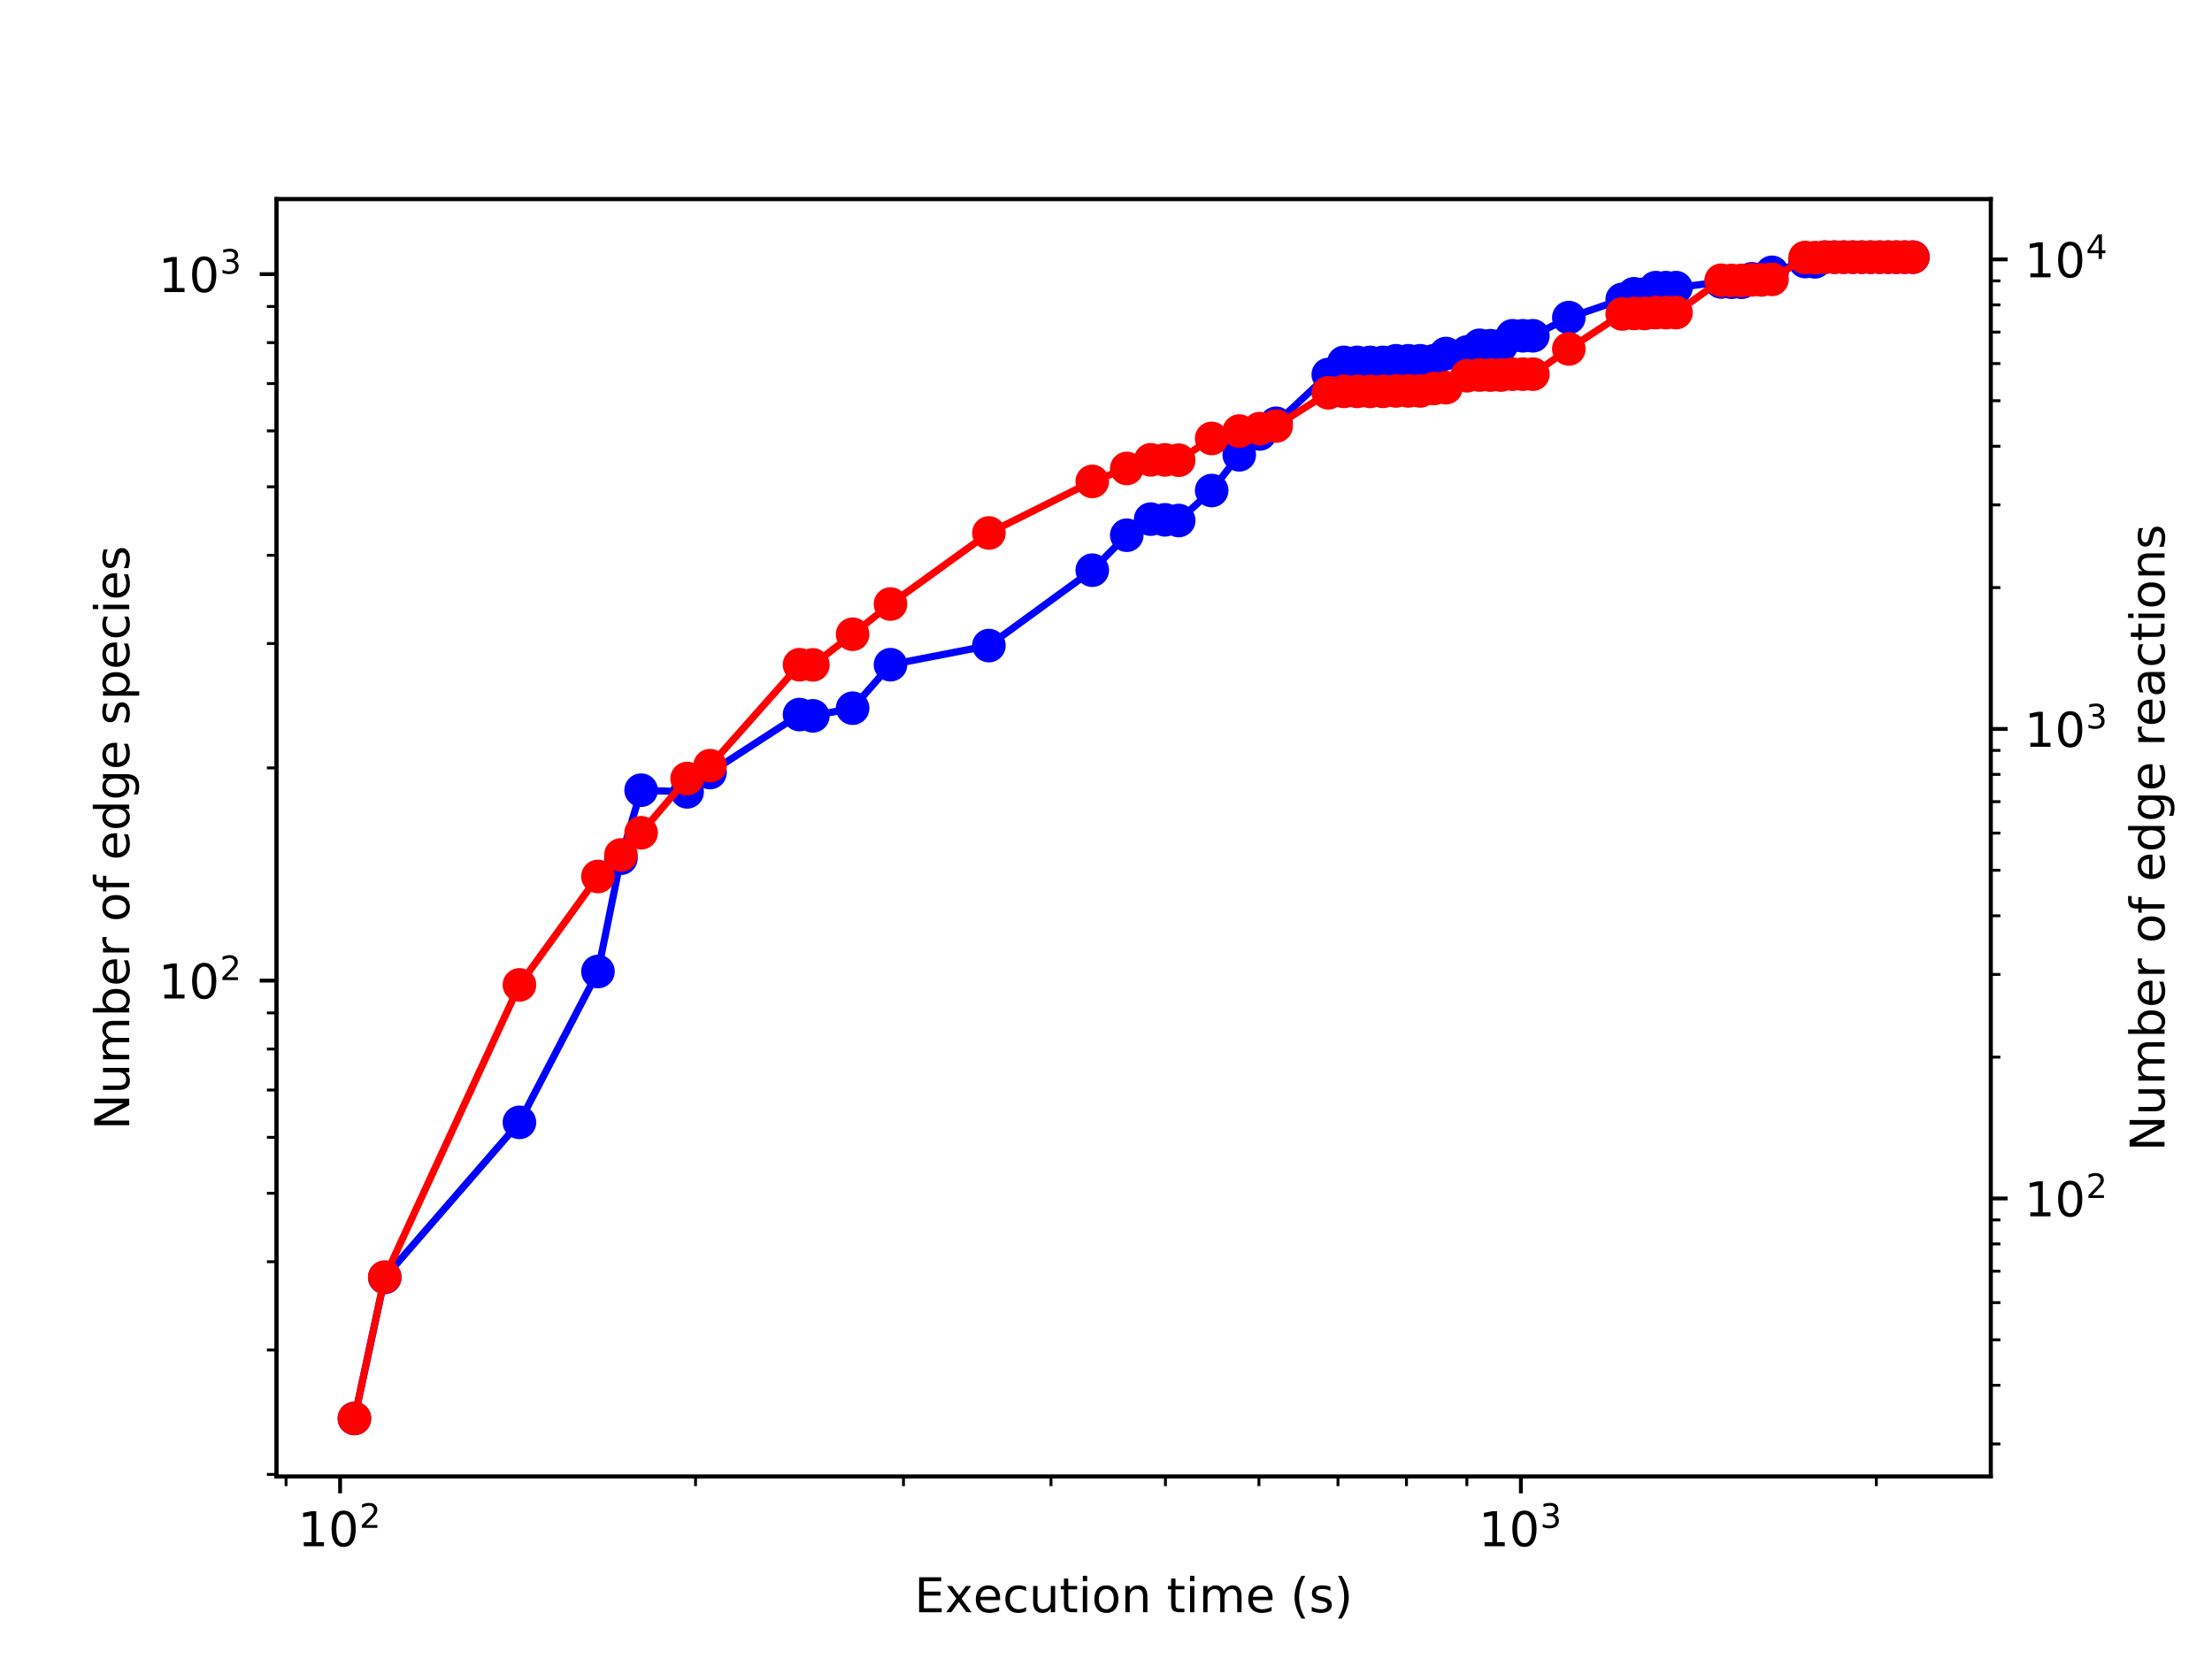 <?xml version="1.0" encoding="utf-8" standalone="no"?>
<!DOCTYPE svg PUBLIC "-//W3C//DTD SVG 1.1//EN"
  "http://www.w3.org/Graphics/SVG/1.1/DTD/svg11.dtd">
<!-- Created with matplotlib (http://matplotlib.org/) -->
<svg height="345.6pt" version="1.1" viewBox="0 0 460.8 345.6" width="460.8pt" xmlns="http://www.w3.org/2000/svg" xmlns:xlink="http://www.w3.org/1999/xlink">
 <defs>
  <style type="text/css">
*{stroke-linecap:butt;stroke-linejoin:round;}
  </style>
 </defs>
 <g id="figure_1">
  <g id="patch_1">
   <path d="M 0 345.6 
L 460.8 345.6 
L 460.8 0 
L 0 0 
z
" style="fill:#ffffff;"/>
  </g>
  <g id="axes_1">
   <g id="patch_2">
    <path d="M 57.6 307.584 
L 414.72 307.584 
L 414.72 41.472 
L 57.6 41.472 
z
" style="fill:#ffffff;"/>
   </g>
   <g id="matplotlib.axis_1">
    <g id="xtick_1">
     <g id="line2d_1">
      <defs>
       <path d="M 0 0 
L 0 3.5 
" id="m41d8d607d2" style="stroke:#000000;stroke-width:0.8;"/>
      </defs>
      <g>
       <use style="stroke:#000000;stroke-width:0.8;" x="70.847" xlink:href="#m41d8d607d2" y="307.584"/>
      </g>
     </g>
     <g id="text_1">
      <!-- $\mathdefault{10^{2}}$ -->
      <defs>
       <path d="M 12.406 8.297 
L 28.516 8.297 
L 28.516 63.922 
L 10.984 60.406 
L 10.984 69.391 
L 28.422 72.906 
L 38.281 72.906 
L 38.281 8.297 
L 54.391 8.297 
L 54.391 0 
L 12.406 0 
z
" id="DejaVuSans-31"/>
       <path d="M 31.781 66.406 
Q 24.172 66.406 20.328 58.906 
Q 16.5 51.422 16.5 36.375 
Q 16.5 21.391 20.328 13.891 
Q 24.172 6.391 31.781 6.391 
Q 39.453 6.391 43.281 13.891 
Q 47.125 21.391 47.125 36.375 
Q 47.125 51.422 43.281 58.906 
Q 39.453 66.406 31.781 66.406 
z
M 31.781 74.219 
Q 44.047 74.219 50.516 64.516 
Q 56.984 54.828 56.984 36.375 
Q 56.984 17.969 50.516 8.266 
Q 44.047 -1.422 31.781 -1.422 
Q 19.531 -1.422 13.062 8.266 
Q 6.594 17.969 6.594 36.375 
Q 6.594 54.828 13.062 64.516 
Q 19.531 74.219 31.781 74.219 
z
" id="DejaVuSans-30"/>
       <path d="M 19.188 8.297 
L 53.609 8.297 
L 53.609 0 
L 7.328 0 
L 7.328 8.297 
Q 12.938 14.109 22.625 23.891 
Q 32.328 33.688 34.812 36.531 
Q 39.547 41.844 41.422 45.531 
Q 43.312 49.219 43.312 52.781 
Q 43.312 58.594 39.234 62.25 
Q 35.156 65.922 28.609 65.922 
Q 23.969 65.922 18.812 64.312 
Q 13.672 62.703 7.812 59.422 
L 7.812 69.391 
Q 13.766 71.781 18.938 73 
Q 24.125 74.219 28.422 74.219 
Q 39.75 74.219 46.484 68.547 
Q 53.219 62.891 53.219 53.422 
Q 53.219 48.922 51.531 44.891 
Q 49.859 40.875 45.406 35.406 
Q 44.188 33.984 37.641 27.219 
Q 31.109 20.453 19.188 8.297 
z
" id="DejaVuSans-32"/>
      </defs>
      <g transform="translate(62.047 322.182)scale(0.1 -0.1)">
       <use transform="translate(0 0.766)" xlink:href="#DejaVuSans-31"/>
       <use transform="translate(63.623 0.766)" xlink:href="#DejaVuSans-30"/>
       <use transform="translate(128.203 39.047)scale(0.7)" xlink:href="#DejaVuSans-32"/>
      </g>
     </g>
    </g>
    <g id="xtick_2">
     <g id="line2d_2">
      <g>
       <use style="stroke:#000000;stroke-width:0.8;" x="316.829" xlink:href="#m41d8d607d2" y="307.584"/>
      </g>
     </g>
     <g id="text_2">
      <!-- $\mathdefault{10^{3}}$ -->
      <defs>
       <path d="M 40.578 39.312 
Q 47.656 37.797 51.625 33 
Q 55.609 28.219 55.609 21.188 
Q 55.609 10.406 48.188 4.484 
Q 40.766 -1.422 27.094 -1.422 
Q 22.516 -1.422 17.656 -0.516 
Q 12.797 0.391 7.625 2.203 
L 7.625 11.719 
Q 11.719 9.328 16.594 8.109 
Q 21.484 6.891 26.812 6.891 
Q 36.078 6.891 40.938 10.547 
Q 45.797 14.203 45.797 21.188 
Q 45.797 27.641 41.281 31.266 
Q 36.766 34.906 28.719 34.906 
L 20.219 34.906 
L 20.219 43.016 
L 29.109 43.016 
Q 36.375 43.016 40.234 45.922 
Q 44.094 48.828 44.094 54.297 
Q 44.094 59.906 40.109 62.906 
Q 36.141 65.922 28.719 65.922 
Q 24.656 65.922 20.016 65.031 
Q 15.375 64.156 9.812 62.312 
L 9.812 71.094 
Q 15.438 72.656 20.344 73.438 
Q 25.25 74.219 29.594 74.219 
Q 40.828 74.219 47.359 69.109 
Q 53.906 64.016 53.906 55.328 
Q 53.906 49.266 50.438 45.094 
Q 46.969 40.922 40.578 39.312 
z
" id="DejaVuSans-33"/>
      </defs>
      <g transform="translate(308.029 322.182)scale(0.1 -0.1)">
       <use transform="translate(0 0.766)" xlink:href="#DejaVuSans-31"/>
       <use transform="translate(63.623 0.766)" xlink:href="#DejaVuSans-30"/>
       <use transform="translate(128.203 39.047)scale(0.7)" xlink:href="#DejaVuSans-33"/>
      </g>
     </g>
    </g>
    <g id="xtick_3">
     <g id="line2d_3">
      <defs>
       <path d="M 0 0 
L 0 2 
" id="mec7017f68c" style="stroke:#000000;stroke-width:0.6;"/>
      </defs>
      <g>
       <use style="stroke:#000000;stroke-width:0.6;" x="59.591" xlink:href="#mec7017f68c" y="307.584"/>
      </g>
     </g>
    </g>
    <g id="xtick_4">
     <g id="line2d_4">
      <g>
       <use style="stroke:#000000;stroke-width:0.6;" x="144.895" xlink:href="#mec7017f68c" y="307.584"/>
      </g>
     </g>
    </g>
    <g id="xtick_5">
     <g id="line2d_5">
      <g>
       <use style="stroke:#000000;stroke-width:0.6;" x="188.21" xlink:href="#mec7017f68c" y="307.584"/>
      </g>
     </g>
    </g>
    <g id="xtick_6">
     <g id="line2d_6">
      <g>
       <use style="stroke:#000000;stroke-width:0.6;" x="218.943" xlink:href="#mec7017f68c" y="307.584"/>
      </g>
     </g>
    </g>
    <g id="xtick_7">
     <g id="line2d_7">
      <g>
       <use style="stroke:#000000;stroke-width:0.6;" x="242.781" xlink:href="#mec7017f68c" y="307.584"/>
      </g>
     </g>
    </g>
    <g id="xtick_8">
     <g id="line2d_8">
      <g>
       <use style="stroke:#000000;stroke-width:0.6;" x="262.259" xlink:href="#mec7017f68c" y="307.584"/>
      </g>
     </g>
    </g>
    <g id="xtick_9">
     <g id="line2d_9">
      <g>
       <use style="stroke:#000000;stroke-width:0.6;" x="278.726" xlink:href="#mec7017f68c" y="307.584"/>
      </g>
     </g>
    </g>
    <g id="xtick_10">
     <g id="line2d_10">
      <g>
       <use style="stroke:#000000;stroke-width:0.6;" x="292.991" xlink:href="#mec7017f68c" y="307.584"/>
      </g>
     </g>
    </g>
    <g id="xtick_11">
     <g id="line2d_11">
      <g>
       <use style="stroke:#000000;stroke-width:0.6;" x="305.574" xlink:href="#mec7017f68c" y="307.584"/>
      </g>
     </g>
    </g>
    <g id="xtick_12">
     <g id="line2d_12">
      <g>
       <use style="stroke:#000000;stroke-width:0.6;" x="390.878" xlink:href="#mec7017f68c" y="307.584"/>
      </g>
     </g>
    </g>
    <g id="text_3">
     <!-- Execution time (s) -->
     <defs>
      <path d="M 9.812 72.906 
L 55.906 72.906 
L 55.906 64.594 
L 19.672 64.594 
L 19.672 43.016 
L 54.391 43.016 
L 54.391 34.719 
L 19.672 34.719 
L 19.672 8.297 
L 56.781 8.297 
L 56.781 0 
L 9.812 0 
z
" id="DejaVuSans-45"/>
      <path d="M 54.891 54.688 
L 35.109 28.078 
L 55.906 0 
L 45.312 0 
L 29.391 21.484 
L 13.484 0 
L 2.875 0 
L 24.125 28.609 
L 4.688 54.688 
L 15.281 54.688 
L 29.781 35.203 
L 44.281 54.688 
z
" id="DejaVuSans-78"/>
      <path d="M 56.203 29.594 
L 56.203 25.203 
L 14.891 25.203 
Q 15.484 15.922 20.484 11.062 
Q 25.484 6.203 34.422 6.203 
Q 39.594 6.203 44.453 7.469 
Q 49.312 8.734 54.109 11.281 
L 54.109 2.781 
Q 49.266 0.734 44.188 -0.344 
Q 39.109 -1.422 33.891 -1.422 
Q 20.797 -1.422 13.156 6.188 
Q 5.516 13.812 5.516 26.812 
Q 5.516 40.234 12.766 48.109 
Q 20.016 56 32.328 56 
Q 43.359 56 49.781 48.891 
Q 56.203 41.797 56.203 29.594 
z
M 47.219 32.234 
Q 47.125 39.594 43.094 43.984 
Q 39.062 48.391 32.422 48.391 
Q 24.906 48.391 20.391 44.141 
Q 15.875 39.891 15.188 32.172 
z
" id="DejaVuSans-65"/>
      <path d="M 48.781 52.594 
L 48.781 44.188 
Q 44.969 46.297 41.141 47.344 
Q 37.312 48.391 33.406 48.391 
Q 24.656 48.391 19.812 42.844 
Q 14.984 37.312 14.984 27.297 
Q 14.984 17.281 19.812 11.734 
Q 24.656 6.203 33.406 6.203 
Q 37.312 6.203 41.141 7.25 
Q 44.969 8.297 48.781 10.406 
L 48.781 2.094 
Q 45.016 0.344 40.984 -0.531 
Q 36.969 -1.422 32.422 -1.422 
Q 20.062 -1.422 12.781 6.344 
Q 5.516 14.109 5.516 27.297 
Q 5.516 40.672 12.859 48.328 
Q 20.219 56 33.016 56 
Q 37.156 56 41.109 55.141 
Q 45.062 54.297 48.781 52.594 
z
" id="DejaVuSans-63"/>
      <path d="M 8.5 21.578 
L 8.5 54.688 
L 17.484 54.688 
L 17.484 21.922 
Q 17.484 14.156 20.5 10.266 
Q 23.531 6.391 29.594 6.391 
Q 36.859 6.391 41.078 11.031 
Q 45.312 15.672 45.312 23.688 
L 45.312 54.688 
L 54.297 54.688 
L 54.297 0 
L 45.312 0 
L 45.312 8.406 
Q 42.047 3.422 37.719 1 
Q 33.406 -1.422 27.688 -1.422 
Q 18.266 -1.422 13.375 4.438 
Q 8.5 10.297 8.5 21.578 
z
M 31.109 56 
z
" id="DejaVuSans-75"/>
      <path d="M 18.312 70.219 
L 18.312 54.688 
L 36.812 54.688 
L 36.812 47.703 
L 18.312 47.703 
L 18.312 18.016 
Q 18.312 11.328 20.141 9.422 
Q 21.969 7.516 27.594 7.516 
L 36.812 7.516 
L 36.812 0 
L 27.594 0 
Q 17.188 0 13.234 3.875 
Q 9.281 7.766 9.281 18.016 
L 9.281 47.703 
L 2.688 47.703 
L 2.688 54.688 
L 9.281 54.688 
L 9.281 70.219 
z
" id="DejaVuSans-74"/>
      <path d="M 9.422 54.688 
L 18.406 54.688 
L 18.406 0 
L 9.422 0 
z
M 9.422 75.984 
L 18.406 75.984 
L 18.406 64.594 
L 9.422 64.594 
z
" id="DejaVuSans-69"/>
      <path d="M 30.609 48.391 
Q 23.391 48.391 19.188 42.75 
Q 14.984 37.109 14.984 27.297 
Q 14.984 17.484 19.156 11.844 
Q 23.344 6.203 30.609 6.203 
Q 37.797 6.203 41.984 11.859 
Q 46.188 17.531 46.188 27.297 
Q 46.188 37.016 41.984 42.703 
Q 37.797 48.391 30.609 48.391 
z
M 30.609 56 
Q 42.328 56 49.016 48.375 
Q 55.719 40.766 55.719 27.297 
Q 55.719 13.875 49.016 6.219 
Q 42.328 -1.422 30.609 -1.422 
Q 18.844 -1.422 12.172 6.219 
Q 5.516 13.875 5.516 27.297 
Q 5.516 40.766 12.172 48.375 
Q 18.844 56 30.609 56 
z
" id="DejaVuSans-6f"/>
      <path d="M 54.891 33.016 
L 54.891 0 
L 45.906 0 
L 45.906 32.719 
Q 45.906 40.484 42.875 44.328 
Q 39.844 48.188 33.797 48.188 
Q 26.516 48.188 22.312 43.547 
Q 18.109 38.922 18.109 30.906 
L 18.109 0 
L 9.078 0 
L 9.078 54.688 
L 18.109 54.688 
L 18.109 46.188 
Q 21.344 51.125 25.703 53.562 
Q 30.078 56 35.797 56 
Q 45.219 56 50.047 50.172 
Q 54.891 44.344 54.891 33.016 
z
" id="DejaVuSans-6e"/>
      <path id="DejaVuSans-20"/>
      <path d="M 52 44.188 
Q 55.375 50.25 60.062 53.125 
Q 64.75 56 71.094 56 
Q 79.641 56 84.281 50.016 
Q 88.922 44.047 88.922 33.016 
L 88.922 0 
L 79.891 0 
L 79.891 32.719 
Q 79.891 40.578 77.094 44.375 
Q 74.312 48.188 68.609 48.188 
Q 61.625 48.188 57.562 43.547 
Q 53.516 38.922 53.516 30.906 
L 53.516 0 
L 44.484 0 
L 44.484 32.719 
Q 44.484 40.625 41.703 44.406 
Q 38.922 48.188 33.109 48.188 
Q 26.219 48.188 22.156 43.531 
Q 18.109 38.875 18.109 30.906 
L 18.109 0 
L 9.078 0 
L 9.078 54.688 
L 18.109 54.688 
L 18.109 46.188 
Q 21.188 51.219 25.484 53.609 
Q 29.781 56 35.688 56 
Q 41.656 56 45.828 52.969 
Q 50 49.953 52 44.188 
z
" id="DejaVuSans-6d"/>
      <path d="M 31 75.875 
Q 24.469 64.656 21.281 53.656 
Q 18.109 42.672 18.109 31.391 
Q 18.109 20.125 21.312 9.062 
Q 24.516 -2 31 -13.188 
L 23.188 -13.188 
Q 15.875 -1.703 12.234 9.375 
Q 8.594 20.453 8.594 31.391 
Q 8.594 42.281 12.203 53.312 
Q 15.828 64.359 23.188 75.875 
z
" id="DejaVuSans-28"/>
      <path d="M 44.281 53.078 
L 44.281 44.578 
Q 40.484 46.531 36.375 47.5 
Q 32.281 48.484 27.875 48.484 
Q 21.188 48.484 17.844 46.438 
Q 14.5 44.391 14.5 40.281 
Q 14.5 37.156 16.891 35.375 
Q 19.281 33.594 26.516 31.984 
L 29.594 31.297 
Q 39.156 29.25 43.188 25.516 
Q 47.219 21.781 47.219 15.094 
Q 47.219 7.469 41.188 3.016 
Q 35.156 -1.422 24.609 -1.422 
Q 20.219 -1.422 15.453 -0.562 
Q 10.688 0.297 5.422 2 
L 5.422 11.281 
Q 10.406 8.688 15.234 7.391 
Q 20.062 6.109 24.812 6.109 
Q 31.156 6.109 34.562 8.281 
Q 37.984 10.453 37.984 14.406 
Q 37.984 18.062 35.516 20.016 
Q 33.062 21.969 24.703 23.781 
L 21.578 24.516 
Q 13.234 26.266 9.516 29.906 
Q 5.812 33.547 5.812 39.891 
Q 5.812 47.609 11.281 51.797 
Q 16.75 56 26.812 56 
Q 31.781 56 36.172 55.266 
Q 40.578 54.547 44.281 53.078 
z
" id="DejaVuSans-73"/>
      <path d="M 8.016 75.875 
L 15.828 75.875 
Q 23.141 64.359 26.781 53.312 
Q 30.422 42.281 30.422 31.391 
Q 30.422 20.453 26.781 9.375 
Q 23.141 -1.703 15.828 -13.188 
L 8.016 -13.188 
Q 14.5 -2 17.703 9.062 
Q 20.906 20.125 20.906 31.391 
Q 20.906 42.672 17.703 53.656 
Q 14.5 64.656 8.016 75.875 
z
" id="DejaVuSans-29"/>
     </defs>
     <g transform="translate(190.491 335.861)scale(0.1 -0.1)">
      <use xlink:href="#DejaVuSans-45"/>
      <use x="63.184" xlink:href="#DejaVuSans-78"/>
      <use x="122.316" xlink:href="#DejaVuSans-65"/>
      <use x="183.84" xlink:href="#DejaVuSans-63"/>
      <use x="238.82" xlink:href="#DejaVuSans-75"/>
      <use x="302.199" xlink:href="#DejaVuSans-74"/>
      <use x="341.408" xlink:href="#DejaVuSans-69"/>
      <use x="369.191" xlink:href="#DejaVuSans-6f"/>
      <use x="430.373" xlink:href="#DejaVuSans-6e"/>
      <use x="493.752" xlink:href="#DejaVuSans-20"/>
      <use x="525.539" xlink:href="#DejaVuSans-74"/>
      <use x="564.748" xlink:href="#DejaVuSans-69"/>
      <use x="592.531" xlink:href="#DejaVuSans-6d"/>
      <use x="689.943" xlink:href="#DejaVuSans-65"/>
      <use x="751.467" xlink:href="#DejaVuSans-20"/>
      <use x="783.254" xlink:href="#DejaVuSans-28"/>
      <use x="822.268" xlink:href="#DejaVuSans-73"/>
      <use x="874.367" xlink:href="#DejaVuSans-29"/>
     </g>
    </g>
   </g>
   <g id="matplotlib.axis_2">
    <g id="ytick_1">
     <g id="line2d_13">
      <defs>
       <path d="M 0 0 
L -3.5 0 
" id="mc29068481a" style="stroke:#000000;stroke-width:0.8;"/>
      </defs>
      <g>
       <use style="stroke:#000000;stroke-width:0.8;" x="57.6" xlink:href="#mc29068481a" y="204.276"/>
      </g>
     </g>
     <g id="text_4">
      <!-- $\mathdefault{10^{2}}$ -->
      <g transform="translate(33 208.076)scale(0.1 -0.1)">
       <use transform="translate(0 0.766)" xlink:href="#DejaVuSans-31"/>
       <use transform="translate(63.623 0.766)" xlink:href="#DejaVuSans-30"/>
       <use transform="translate(128.203 39.047)scale(0.7)" xlink:href="#DejaVuSans-32"/>
      </g>
     </g>
    </g>
    <g id="ytick_2">
     <g id="line2d_14">
      <g>
       <use style="stroke:#000000;stroke-width:0.8;" x="57.6" xlink:href="#mc29068481a" y="57.111"/>
      </g>
     </g>
     <g id="text_5">
      <!-- $\mathdefault{10^{3}}$ -->
      <g transform="translate(33 60.91)scale(0.1 -0.1)">
       <use transform="translate(0 0.766)" xlink:href="#DejaVuSans-31"/>
       <use transform="translate(63.623 0.766)" xlink:href="#DejaVuSans-30"/>
       <use transform="translate(128.203 39.047)scale(0.7)" xlink:href="#DejaVuSans-33"/>
      </g>
     </g>
    </g>
    <g id="ytick_3">
     <g id="line2d_15">
      <defs>
       <path d="M 0 0 
L -2 0 
" id="m5ab6e5d3a3" style="stroke:#000000;stroke-width:0.6;"/>
      </defs>
      <g>
       <use style="stroke:#000000;stroke-width:0.6;" x="57.6" xlink:href="#m5ab6e5d3a3" y="307.141"/>
      </g>
     </g>
    </g>
    <g id="ytick_4">
     <g id="line2d_16">
      <g>
       <use style="stroke:#000000;stroke-width:0.6;" x="57.6" xlink:href="#m5ab6e5d3a3" y="281.226"/>
      </g>
     </g>
    </g>
    <g id="ytick_5">
     <g id="line2d_17">
      <g>
       <use style="stroke:#000000;stroke-width:0.6;" x="57.6" xlink:href="#m5ab6e5d3a3" y="262.84"/>
      </g>
     </g>
    </g>
    <g id="ytick_6">
     <g id="line2d_18">
      <g>
       <use style="stroke:#000000;stroke-width:0.6;" x="57.6" xlink:href="#m5ab6e5d3a3" y="248.578"/>
      </g>
     </g>
    </g>
    <g id="ytick_7">
     <g id="line2d_19">
      <g>
       <use style="stroke:#000000;stroke-width:0.6;" x="57.6" xlink:href="#m5ab6e5d3a3" y="236.925"/>
      </g>
     </g>
    </g>
    <g id="ytick_8">
     <g id="line2d_20">
      <g>
       <use style="stroke:#000000;stroke-width:0.6;" x="57.6" xlink:href="#m5ab6e5d3a3" y="227.073"/>
      </g>
     </g>
    </g>
    <g id="ytick_9">
     <g id="line2d_21">
      <g>
       <use style="stroke:#000000;stroke-width:0.6;" x="57.6" xlink:href="#m5ab6e5d3a3" y="218.538"/>
      </g>
     </g>
    </g>
    <g id="ytick_10">
     <g id="line2d_22">
      <g>
       <use style="stroke:#000000;stroke-width:0.6;" x="57.6" xlink:href="#m5ab6e5d3a3" y="211.01"/>
      </g>
     </g>
    </g>
    <g id="ytick_11">
     <g id="line2d_23">
      <g>
       <use style="stroke:#000000;stroke-width:0.6;" x="57.6" xlink:href="#m5ab6e5d3a3" y="159.975"/>
      </g>
     </g>
    </g>
    <g id="ytick_12">
     <g id="line2d_24">
      <g>
       <use style="stroke:#000000;stroke-width:0.6;" x="57.6" xlink:href="#m5ab6e5d3a3" y="134.061"/>
      </g>
     </g>
    </g>
    <g id="ytick_13">
     <g id="line2d_25">
      <g>
       <use style="stroke:#000000;stroke-width:0.6;" x="57.6" xlink:href="#m5ab6e5d3a3" y="115.674"/>
      </g>
     </g>
    </g>
    <g id="ytick_14">
     <g id="line2d_26">
      <g>
       <use style="stroke:#000000;stroke-width:0.6;" x="57.6" xlink:href="#m5ab6e5d3a3" y="101.412"/>
      </g>
     </g>
    </g>
    <g id="ytick_15">
     <g id="line2d_27">
      <g>
       <use style="stroke:#000000;stroke-width:0.6;" x="57.6" xlink:href="#m5ab6e5d3a3" y="89.759"/>
      </g>
     </g>
    </g>
    <g id="ytick_16">
     <g id="line2d_28">
      <g>
       <use style="stroke:#000000;stroke-width:0.6;" x="57.6" xlink:href="#m5ab6e5d3a3" y="79.907"/>
      </g>
     </g>
    </g>
    <g id="ytick_17">
     <g id="line2d_29">
      <g>
       <use style="stroke:#000000;stroke-width:0.6;" x="57.6" xlink:href="#m5ab6e5d3a3" y="71.373"/>
      </g>
     </g>
    </g>
    <g id="ytick_18">
     <g id="line2d_30">
      <g>
       <use style="stroke:#000000;stroke-width:0.6;" x="57.6" xlink:href="#m5ab6e5d3a3" y="63.845"/>
      </g>
     </g>
    </g>
    <g id="text_6">
     <!-- Number of edge species -->
     <defs>
      <path d="M 9.812 72.906 
L 23.094 72.906 
L 55.422 11.922 
L 55.422 72.906 
L 64.984 72.906 
L 64.984 0 
L 51.703 0 
L 19.391 60.984 
L 19.391 0 
L 9.812 0 
z
" id="DejaVuSans-4e"/>
      <path d="M 48.688 27.297 
Q 48.688 37.203 44.609 42.844 
Q 40.531 48.484 33.406 48.484 
Q 26.266 48.484 22.188 42.844 
Q 18.109 37.203 18.109 27.297 
Q 18.109 17.391 22.188 11.75 
Q 26.266 6.109 33.406 6.109 
Q 40.531 6.109 44.609 11.75 
Q 48.688 17.391 48.688 27.297 
z
M 18.109 46.391 
Q 20.953 51.266 25.266 53.625 
Q 29.594 56 35.594 56 
Q 45.562 56 51.781 48.094 
Q 58.016 40.188 58.016 27.297 
Q 58.016 14.406 51.781 6.484 
Q 45.562 -1.422 35.594 -1.422 
Q 29.594 -1.422 25.266 0.953 
Q 20.953 3.328 18.109 8.203 
L 18.109 0 
L 9.078 0 
L 9.078 75.984 
L 18.109 75.984 
z
" id="DejaVuSans-62"/>
      <path d="M 41.109 46.297 
Q 39.594 47.172 37.812 47.578 
Q 36.031 48 33.891 48 
Q 26.266 48 22.188 43.047 
Q 18.109 38.094 18.109 28.812 
L 18.109 0 
L 9.078 0 
L 9.078 54.688 
L 18.109 54.688 
L 18.109 46.188 
Q 20.953 51.172 25.484 53.578 
Q 30.031 56 36.531 56 
Q 37.453 56 38.578 55.875 
Q 39.703 55.766 41.062 55.516 
z
" id="DejaVuSans-72"/>
      <path d="M 37.109 75.984 
L 37.109 68.5 
L 28.516 68.5 
Q 23.688 68.5 21.797 66.547 
Q 19.922 64.594 19.922 59.516 
L 19.922 54.688 
L 34.719 54.688 
L 34.719 47.703 
L 19.922 47.703 
L 19.922 0 
L 10.891 0 
L 10.891 47.703 
L 2.297 47.703 
L 2.297 54.688 
L 10.891 54.688 
L 10.891 58.5 
Q 10.891 67.625 15.141 71.797 
Q 19.391 75.984 28.609 75.984 
z
" id="DejaVuSans-66"/>
      <path d="M 45.406 46.391 
L 45.406 75.984 
L 54.391 75.984 
L 54.391 0 
L 45.406 0 
L 45.406 8.203 
Q 42.578 3.328 38.25 0.953 
Q 33.938 -1.422 27.875 -1.422 
Q 17.969 -1.422 11.734 6.484 
Q 5.516 14.406 5.516 27.297 
Q 5.516 40.188 11.734 48.094 
Q 17.969 56 27.875 56 
Q 33.938 56 38.25 53.625 
Q 42.578 51.266 45.406 46.391 
z
M 14.797 27.297 
Q 14.797 17.391 18.875 11.75 
Q 22.953 6.109 30.078 6.109 
Q 37.203 6.109 41.297 11.75 
Q 45.406 17.391 45.406 27.297 
Q 45.406 37.203 41.297 42.844 
Q 37.203 48.484 30.078 48.484 
Q 22.953 48.484 18.875 42.844 
Q 14.797 37.203 14.797 27.297 
z
" id="DejaVuSans-64"/>
      <path d="M 45.406 27.984 
Q 45.406 37.75 41.375 43.109 
Q 37.359 48.484 30.078 48.484 
Q 22.859 48.484 18.828 43.109 
Q 14.797 37.75 14.797 27.984 
Q 14.797 18.266 18.828 12.891 
Q 22.859 7.516 30.078 7.516 
Q 37.359 7.516 41.375 12.891 
Q 45.406 18.266 45.406 27.984 
z
M 54.391 6.781 
Q 54.391 -7.172 48.188 -13.984 
Q 42 -20.797 29.203 -20.797 
Q 24.469 -20.797 20.266 -20.094 
Q 16.062 -19.391 12.109 -17.922 
L 12.109 -9.188 
Q 16.062 -11.328 19.922 -12.344 
Q 23.781 -13.375 27.781 -13.375 
Q 36.625 -13.375 41.016 -8.766 
Q 45.406 -4.156 45.406 5.172 
L 45.406 9.625 
Q 42.625 4.781 38.281 2.391 
Q 33.938 0 27.875 0 
Q 17.828 0 11.672 7.656 
Q 5.516 15.328 5.516 27.984 
Q 5.516 40.672 11.672 48.328 
Q 17.828 56 27.875 56 
Q 33.938 56 38.281 53.609 
Q 42.625 51.219 45.406 46.391 
L 45.406 54.688 
L 54.391 54.688 
z
" id="DejaVuSans-67"/>
      <path d="M 18.109 8.203 
L 18.109 -20.797 
L 9.078 -20.797 
L 9.078 54.688 
L 18.109 54.688 
L 18.109 46.391 
Q 20.953 51.266 25.266 53.625 
Q 29.594 56 35.594 56 
Q 45.562 56 51.781 48.094 
Q 58.016 40.188 58.016 27.297 
Q 58.016 14.406 51.781 6.484 
Q 45.562 -1.422 35.594 -1.422 
Q 29.594 -1.422 25.266 0.953 
Q 20.953 3.328 18.109 8.203 
z
M 48.688 27.297 
Q 48.688 37.203 44.609 42.844 
Q 40.531 48.484 33.406 48.484 
Q 26.266 48.484 22.188 42.844 
Q 18.109 37.203 18.109 27.297 
Q 18.109 17.391 22.188 11.75 
Q 26.266 6.109 33.406 6.109 
Q 40.531 6.109 44.609 11.75 
Q 48.688 17.391 48.688 27.297 
z
" id="DejaVuSans-70"/>
     </defs>
     <g transform="translate(26.92 235.377)rotate(-90)scale(0.1 -0.1)">
      <use xlink:href="#DejaVuSans-4e"/>
      <use x="74.805" xlink:href="#DejaVuSans-75"/>
      <use x="138.184" xlink:href="#DejaVuSans-6d"/>
      <use x="235.596" xlink:href="#DejaVuSans-62"/>
      <use x="299.072" xlink:href="#DejaVuSans-65"/>
      <use x="360.596" xlink:href="#DejaVuSans-72"/>
      <use x="401.709" xlink:href="#DejaVuSans-20"/>
      <use x="433.496" xlink:href="#DejaVuSans-6f"/>
      <use x="494.678" xlink:href="#DejaVuSans-66"/>
      <use x="529.883" xlink:href="#DejaVuSans-20"/>
      <use x="561.67" xlink:href="#DejaVuSans-65"/>
      <use x="623.193" xlink:href="#DejaVuSans-64"/>
      <use x="686.67" xlink:href="#DejaVuSans-67"/>
      <use x="750.146" xlink:href="#DejaVuSans-65"/>
      <use x="811.67" xlink:href="#DejaVuSans-20"/>
      <use x="843.457" xlink:href="#DejaVuSans-73"/>
      <use x="895.557" xlink:href="#DejaVuSans-70"/>
      <use x="959.033" xlink:href="#DejaVuSans-65"/>
      <use x="1020.557" xlink:href="#DejaVuSans-63"/>
      <use x="1075.537" xlink:href="#DejaVuSans-69"/>
      <use x="1103.32" xlink:href="#DejaVuSans-65"/>
      <use x="1164.844" xlink:href="#DejaVuSans-73"/>
     </g>
    </g>
   </g>
   <g id="line2d_31">
    <path clip-path="url(#p558228b0d1)" d="M 73.833 295.488 
L 80.156 266.118 
L 108.209 233.807 
L 124.565 202.387 
L 129.346 178.789 
L 133.555 164.613 
L 143.141 164.958 
L 147.91 160.941 
L 166.561 148.857 
L 169.332 149.126 
L 177.619 147.529 
L 185.507 138.47 
L 206.006 134.488 
L 227.541 118.784 
L 234.726 111.499 
L 239.71 108.146 
L 242.665 108.288 
L 245.546 108.431 
L 252.414 102.184 
L 258.158 94.742 
L 262.426 90.402 
L 265.836 88.181 
L 276.709 78.018 
L 279.954 75.498 
L 282.726 75.498 
L 285.432 75.498 
L 288.09 75.498 
L 290.812 75.158 
L 293.376 75.158 
L 295.856 75.158 
L 298.698 75.158 
L 301.221 73.65 
L 305.619 73.32 
L 308.211 71.935 
L 310.499 72.015 
L 312.7 72.015 
L 315.077 69.951 
L 317.229 69.951 
L 319.329 69.951 
L 326.818 66.159 
L 337.933 62.371 
L 340.39 61.202 
L 342.599 61.27 
L 344.932 59.92 
L 347.056 59.92 
L 349.136 59.92 
L 358.564 58.729 
L 360.71 58.795 
L 362.796 58.795 
L 364.931 58.077 
L 366.97 58.142 
L 369.138 56.729 
L 376.041 54.481 
L 378.088 54.543 
L 380.173 53.568 
L 382.157 53.568 
L 384.073 53.568 
L 385.959 53.568 
L 387.836 53.568 
L 389.695 53.568 
L 391.563 53.568 
L 393.334 53.568 
L 395.07 53.568 
L 396.793 53.568 
L 398.487 53.568 
" style="fill:none;stroke:#0000ff;stroke-linecap:square;stroke-width:1.5;"/>
    <defs>
     <path d="M 0 3 
C 0.796 3 1.559 2.684 2.121 2.121 
C 2.684 1.559 3 0.796 3 0 
C 3 -0.796 2.684 -1.559 2.121 -2.121 
C 1.559 -2.684 0.796 -3 0 -3 
C -0.796 -3 -1.559 -2.684 -2.121 -2.121 
C -2.684 -1.559 -3 -0.796 -3 0 
C -3 0.796 -2.684 1.559 -2.121 2.121 
C -1.559 2.684 -0.796 3 0 3 
z
" id="m2ad5258908" style="stroke:#0000ff;"/>
    </defs>
    <g clip-path="url(#p558228b0d1)">
     <use style="fill:#0000ff;stroke:#0000ff;" x="73.833" xlink:href="#m2ad5258908" y="295.488"/>
     <use style="fill:#0000ff;stroke:#0000ff;" x="80.156" xlink:href="#m2ad5258908" y="266.118"/>
     <use style="fill:#0000ff;stroke:#0000ff;" x="108.209" xlink:href="#m2ad5258908" y="233.807"/>
     <use style="fill:#0000ff;stroke:#0000ff;" x="124.565" xlink:href="#m2ad5258908" y="202.387"/>
     <use style="fill:#0000ff;stroke:#0000ff;" x="129.346" xlink:href="#m2ad5258908" y="178.789"/>
     <use style="fill:#0000ff;stroke:#0000ff;" x="133.555" xlink:href="#m2ad5258908" y="164.613"/>
     <use style="fill:#0000ff;stroke:#0000ff;" x="143.141" xlink:href="#m2ad5258908" y="164.958"/>
     <use style="fill:#0000ff;stroke:#0000ff;" x="147.91" xlink:href="#m2ad5258908" y="160.941"/>
     <use style="fill:#0000ff;stroke:#0000ff;" x="166.561" xlink:href="#m2ad5258908" y="148.857"/>
     <use style="fill:#0000ff;stroke:#0000ff;" x="169.332" xlink:href="#m2ad5258908" y="149.126"/>
     <use style="fill:#0000ff;stroke:#0000ff;" x="177.619" xlink:href="#m2ad5258908" y="147.529"/>
     <use style="fill:#0000ff;stroke:#0000ff;" x="185.507" xlink:href="#m2ad5258908" y="138.47"/>
     <use style="fill:#0000ff;stroke:#0000ff;" x="206.006" xlink:href="#m2ad5258908" y="134.488"/>
     <use style="fill:#0000ff;stroke:#0000ff;" x="227.541" xlink:href="#m2ad5258908" y="118.784"/>
     <use style="fill:#0000ff;stroke:#0000ff;" x="234.726" xlink:href="#m2ad5258908" y="111.499"/>
     <use style="fill:#0000ff;stroke:#0000ff;" x="239.71" xlink:href="#m2ad5258908" y="108.146"/>
     <use style="fill:#0000ff;stroke:#0000ff;" x="242.665" xlink:href="#m2ad5258908" y="108.288"/>
     <use style="fill:#0000ff;stroke:#0000ff;" x="245.546" xlink:href="#m2ad5258908" y="108.431"/>
     <use style="fill:#0000ff;stroke:#0000ff;" x="252.414" xlink:href="#m2ad5258908" y="102.184"/>
     <use style="fill:#0000ff;stroke:#0000ff;" x="258.158" xlink:href="#m2ad5258908" y="94.742"/>
     <use style="fill:#0000ff;stroke:#0000ff;" x="262.426" xlink:href="#m2ad5258908" y="90.402"/>
     <use style="fill:#0000ff;stroke:#0000ff;" x="265.836" xlink:href="#m2ad5258908" y="88.181"/>
     <use style="fill:#0000ff;stroke:#0000ff;" x="276.709" xlink:href="#m2ad5258908" y="78.018"/>
     <use style="fill:#0000ff;stroke:#0000ff;" x="279.954" xlink:href="#m2ad5258908" y="75.498"/>
     <use style="fill:#0000ff;stroke:#0000ff;" x="282.726" xlink:href="#m2ad5258908" y="75.498"/>
     <use style="fill:#0000ff;stroke:#0000ff;" x="285.432" xlink:href="#m2ad5258908" y="75.498"/>
     <use style="fill:#0000ff;stroke:#0000ff;" x="288.09" xlink:href="#m2ad5258908" y="75.498"/>
     <use style="fill:#0000ff;stroke:#0000ff;" x="290.812" xlink:href="#m2ad5258908" y="75.158"/>
     <use style="fill:#0000ff;stroke:#0000ff;" x="293.376" xlink:href="#m2ad5258908" y="75.158"/>
     <use style="fill:#0000ff;stroke:#0000ff;" x="295.856" xlink:href="#m2ad5258908" y="75.158"/>
     <use style="fill:#0000ff;stroke:#0000ff;" x="298.698" xlink:href="#m2ad5258908" y="75.158"/>
     <use style="fill:#0000ff;stroke:#0000ff;" x="301.221" xlink:href="#m2ad5258908" y="73.65"/>
     <use style="fill:#0000ff;stroke:#0000ff;" x="305.619" xlink:href="#m2ad5258908" y="73.32"/>
     <use style="fill:#0000ff;stroke:#0000ff;" x="308.211" xlink:href="#m2ad5258908" y="71.935"/>
     <use style="fill:#0000ff;stroke:#0000ff;" x="310.499" xlink:href="#m2ad5258908" y="72.015"/>
     <use style="fill:#0000ff;stroke:#0000ff;" x="312.7" xlink:href="#m2ad5258908" y="72.015"/>
     <use style="fill:#0000ff;stroke:#0000ff;" x="315.077" xlink:href="#m2ad5258908" y="69.951"/>
     <use style="fill:#0000ff;stroke:#0000ff;" x="317.229" xlink:href="#m2ad5258908" y="69.951"/>
     <use style="fill:#0000ff;stroke:#0000ff;" x="319.329" xlink:href="#m2ad5258908" y="69.951"/>
     <use style="fill:#0000ff;stroke:#0000ff;" x="326.818" xlink:href="#m2ad5258908" y="66.159"/>
     <use style="fill:#0000ff;stroke:#0000ff;" x="337.933" xlink:href="#m2ad5258908" y="62.371"/>
     <use style="fill:#0000ff;stroke:#0000ff;" x="340.39" xlink:href="#m2ad5258908" y="61.202"/>
     <use style="fill:#0000ff;stroke:#0000ff;" x="342.599" xlink:href="#m2ad5258908" y="61.27"/>
     <use style="fill:#0000ff;stroke:#0000ff;" x="344.932" xlink:href="#m2ad5258908" y="59.92"/>
     <use style="fill:#0000ff;stroke:#0000ff;" x="347.056" xlink:href="#m2ad5258908" y="59.92"/>
     <use style="fill:#0000ff;stroke:#0000ff;" x="349.136" xlink:href="#m2ad5258908" y="59.92"/>
     <use style="fill:#0000ff;stroke:#0000ff;" x="358.564" xlink:href="#m2ad5258908" y="58.729"/>
     <use style="fill:#0000ff;stroke:#0000ff;" x="360.71" xlink:href="#m2ad5258908" y="58.795"/>
     <use style="fill:#0000ff;stroke:#0000ff;" x="362.796" xlink:href="#m2ad5258908" y="58.795"/>
     <use style="fill:#0000ff;stroke:#0000ff;" x="364.931" xlink:href="#m2ad5258908" y="58.077"/>
     <use style="fill:#0000ff;stroke:#0000ff;" x="366.97" xlink:href="#m2ad5258908" y="58.142"/>
     <use style="fill:#0000ff;stroke:#0000ff;" x="369.138" xlink:href="#m2ad5258908" y="56.729"/>
     <use style="fill:#0000ff;stroke:#0000ff;" x="376.041" xlink:href="#m2ad5258908" y="54.481"/>
     <use style="fill:#0000ff;stroke:#0000ff;" x="378.088" xlink:href="#m2ad5258908" y="54.543"/>
     <use style="fill:#0000ff;stroke:#0000ff;" x="380.173" xlink:href="#m2ad5258908" y="53.568"/>
     <use style="fill:#0000ff;stroke:#0000ff;" x="382.157" xlink:href="#m2ad5258908" y="53.568"/>
     <use style="fill:#0000ff;stroke:#0000ff;" x="384.073" xlink:href="#m2ad5258908" y="53.568"/>
     <use style="fill:#0000ff;stroke:#0000ff;" x="385.959" xlink:href="#m2ad5258908" y="53.568"/>
     <use style="fill:#0000ff;stroke:#0000ff;" x="387.836" xlink:href="#m2ad5258908" y="53.568"/>
     <use style="fill:#0000ff;stroke:#0000ff;" x="389.695" xlink:href="#m2ad5258908" y="53.568"/>
     <use style="fill:#0000ff;stroke:#0000ff;" x="391.563" xlink:href="#m2ad5258908" y="53.568"/>
     <use style="fill:#0000ff;stroke:#0000ff;" x="393.334" xlink:href="#m2ad5258908" y="53.568"/>
     <use style="fill:#0000ff;stroke:#0000ff;" x="395.07" xlink:href="#m2ad5258908" y="53.568"/>
     <use style="fill:#0000ff;stroke:#0000ff;" x="396.793" xlink:href="#m2ad5258908" y="53.568"/>
     <use style="fill:#0000ff;stroke:#0000ff;" x="398.487" xlink:href="#m2ad5258908" y="53.568"/>
    </g>
   </g>
   <g id="patch_3">
    <path d="M 57.6 307.584 
L 57.6 41.472 
" style="fill:none;stroke:#000000;stroke-linecap:square;stroke-linejoin:miter;stroke-width:0.8;"/>
   </g>
   <g id="patch_4">
    <path d="M 414.72 307.584 
L 414.72 41.472 
" style="fill:none;stroke:#000000;stroke-linecap:square;stroke-linejoin:miter;stroke-width:0.8;"/>
   </g>
   <g id="patch_5">
    <path d="M 57.6 307.584 
L 414.72 307.584 
" style="fill:none;stroke:#000000;stroke-linecap:square;stroke-linejoin:miter;stroke-width:0.8;"/>
   </g>
   <g id="patch_6">
    <path d="M 57.6 41.472 
L 414.72 41.472 
" style="fill:none;stroke:#000000;stroke-linecap:square;stroke-linejoin:miter;stroke-width:0.8;"/>
   </g>
  </g>
  <g id="axes_2">
   <g id="matplotlib.axis_3">
    <g id="ytick_19">
     <g id="line2d_32">
      <defs>
       <path d="M 0 0 
L 3.5 0 
" id="meeb452c045" style="stroke:#000000;stroke-width:0.8;"/>
      </defs>
      <g>
       <use style="stroke:#000000;stroke-width:0.8;" x="414.72" xlink:href="#meeb452c045" y="249.661"/>
      </g>
     </g>
     <g id="text_7">
      <!-- $\mathdefault{10^{2}}$ -->
      <g transform="translate(421.72 253.46)scale(0.1 -0.1)">
       <use transform="translate(0 0.766)" xlink:href="#DejaVuSans-31"/>
       <use transform="translate(63.623 0.766)" xlink:href="#DejaVuSans-30"/>
       <use transform="translate(128.203 39.047)scale(0.7)" xlink:href="#DejaVuSans-32"/>
      </g>
     </g>
    </g>
    <g id="ytick_20">
     <g id="line2d_33">
      <g>
       <use style="stroke:#000000;stroke-width:0.8;" x="414.72" xlink:href="#meeb452c045" y="151.849"/>
      </g>
     </g>
     <g id="text_8">
      <!-- $\mathdefault{10^{3}}$ -->
      <g transform="translate(421.72 155.648)scale(0.1 -0.1)">
       <use transform="translate(0 0.766)" xlink:href="#DejaVuSans-31"/>
       <use transform="translate(63.623 0.766)" xlink:href="#DejaVuSans-30"/>
       <use transform="translate(128.203 39.047)scale(0.7)" xlink:href="#DejaVuSans-33"/>
      </g>
     </g>
    </g>
    <g id="ytick_21">
     <g id="line2d_34">
      <g>
       <use style="stroke:#000000;stroke-width:0.8;" x="414.72" xlink:href="#meeb452c045" y="54.037"/>
      </g>
     </g>
     <g id="text_9">
      <!-- $\mathdefault{10^{4}}$ -->
      <defs>
       <path d="M 37.797 64.312 
L 12.891 25.391 
L 37.797 25.391 
z
M 35.203 72.906 
L 47.609 72.906 
L 47.609 25.391 
L 58.016 25.391 
L 58.016 17.188 
L 47.609 17.188 
L 47.609 0 
L 37.797 0 
L 37.797 17.188 
L 4.891 17.188 
L 4.891 26.703 
z
" id="DejaVuSans-34"/>
      </defs>
      <g transform="translate(421.72 57.836)scale(0.1 -0.1)">
       <use transform="translate(0 0.684)" xlink:href="#DejaVuSans-31"/>
       <use transform="translate(63.623 0.684)" xlink:href="#DejaVuSans-30"/>
       <use transform="translate(128.203 38.966)scale(0.7)" xlink:href="#DejaVuSans-34"/>
      </g>
     </g>
    </g>
    <g id="ytick_22">
     <g id="line2d_35">
      <defs>
       <path d="M 0 0 
L 2 0 
" id="m5f51f217d6" style="stroke:#000000;stroke-width:0.6;"/>
      </defs>
      <g>
       <use style="stroke:#000000;stroke-width:0.6;" x="414.72" xlink:href="#m5f51f217d6" y="300.805"/>
      </g>
     </g>
    </g>
    <g id="ytick_23">
     <g id="line2d_36">
      <g>
       <use style="stroke:#000000;stroke-width:0.6;" x="414.72" xlink:href="#m5f51f217d6" y="288.584"/>
      </g>
     </g>
    </g>
    <g id="ytick_24">
     <g id="line2d_37">
      <g>
       <use style="stroke:#000000;stroke-width:0.6;" x="414.72" xlink:href="#m5f51f217d6" y="279.105"/>
      </g>
     </g>
    </g>
    <g id="ytick_25">
     <g id="line2d_38">
      <g>
       <use style="stroke:#000000;stroke-width:0.6;" x="414.72" xlink:href="#m5f51f217d6" y="271.36"/>
      </g>
     </g>
    </g>
    <g id="ytick_26">
     <g id="line2d_39">
      <g>
       <use style="stroke:#000000;stroke-width:0.6;" x="414.72" xlink:href="#m5f51f217d6" y="264.812"/>
      </g>
     </g>
    </g>
    <g id="ytick_27">
     <g id="line2d_40">
      <g>
       <use style="stroke:#000000;stroke-width:0.6;" x="414.72" xlink:href="#m5f51f217d6" y="259.14"/>
      </g>
     </g>
    </g>
    <g id="ytick_28">
     <g id="line2d_41">
      <g>
       <use style="stroke:#000000;stroke-width:0.6;" x="414.72" xlink:href="#m5f51f217d6" y="254.137"/>
      </g>
     </g>
    </g>
    <g id="ytick_29">
     <g id="line2d_42">
      <g>
       <use style="stroke:#000000;stroke-width:0.6;" x="414.72" xlink:href="#m5f51f217d6" y="220.217"/>
      </g>
     </g>
    </g>
    <g id="ytick_30">
     <g id="line2d_43">
      <g>
       <use style="stroke:#000000;stroke-width:0.6;" x="414.72" xlink:href="#m5f51f217d6" y="202.993"/>
      </g>
     </g>
    </g>
    <g id="ytick_31">
     <g id="line2d_44">
      <g>
       <use style="stroke:#000000;stroke-width:0.6;" x="414.72" xlink:href="#m5f51f217d6" y="190.772"/>
      </g>
     </g>
    </g>
    <g id="ytick_32">
     <g id="line2d_45">
      <g>
       <use style="stroke:#000000;stroke-width:0.6;" x="414.72" xlink:href="#m5f51f217d6" y="181.293"/>
      </g>
     </g>
    </g>
    <g id="ytick_33">
     <g id="line2d_46">
      <g>
       <use style="stroke:#000000;stroke-width:0.6;" x="414.72" xlink:href="#m5f51f217d6" y="173.548"/>
      </g>
     </g>
    </g>
    <g id="ytick_34">
     <g id="line2d_47">
      <g>
       <use style="stroke:#000000;stroke-width:0.6;" x="414.72" xlink:href="#m5f51f217d6" y="167"/>
      </g>
     </g>
    </g>
    <g id="ytick_35">
     <g id="line2d_48">
      <g>
       <use style="stroke:#000000;stroke-width:0.6;" x="414.72" xlink:href="#m5f51f217d6" y="161.328"/>
      </g>
     </g>
    </g>
    <g id="ytick_36">
     <g id="line2d_49">
      <g>
       <use style="stroke:#000000;stroke-width:0.6;" x="414.72" xlink:href="#m5f51f217d6" y="156.325"/>
      </g>
     </g>
    </g>
    <g id="ytick_37">
     <g id="line2d_50">
      <g>
       <use style="stroke:#000000;stroke-width:0.6;" x="414.72" xlink:href="#m5f51f217d6" y="122.405"/>
      </g>
     </g>
    </g>
    <g id="ytick_38">
     <g id="line2d_51">
      <g>
       <use style="stroke:#000000;stroke-width:0.6;" x="414.72" xlink:href="#m5f51f217d6" y="105.181"/>
      </g>
     </g>
    </g>
    <g id="ytick_39">
     <g id="line2d_52">
      <g>
       <use style="stroke:#000000;stroke-width:0.6;" x="414.72" xlink:href="#m5f51f217d6" y="92.96"/>
      </g>
     </g>
    </g>
    <g id="ytick_40">
     <g id="line2d_53">
      <g>
       <use style="stroke:#000000;stroke-width:0.6;" x="414.72" xlink:href="#m5f51f217d6" y="83.481"/>
      </g>
     </g>
    </g>
    <g id="ytick_41">
     <g id="line2d_54">
      <g>
       <use style="stroke:#000000;stroke-width:0.6;" x="414.72" xlink:href="#m5f51f217d6" y="75.736"/>
      </g>
     </g>
    </g>
    <g id="ytick_42">
     <g id="line2d_55">
      <g>
       <use style="stroke:#000000;stroke-width:0.6;" x="414.72" xlink:href="#m5f51f217d6" y="69.188"/>
      </g>
     </g>
    </g>
    <g id="ytick_43">
     <g id="line2d_56">
      <g>
       <use style="stroke:#000000;stroke-width:0.6;" x="414.72" xlink:href="#m5f51f217d6" y="63.516"/>
      </g>
     </g>
    </g>
    <g id="ytick_44">
     <g id="line2d_57">
      <g>
       <use style="stroke:#000000;stroke-width:0.6;" x="414.72" xlink:href="#m5f51f217d6" y="58.513"/>
      </g>
     </g>
    </g>
    <g id="text_10">
     <!-- Number of edge reactions -->
     <defs>
      <path d="M 34.281 27.484 
Q 23.391 27.484 19.188 25 
Q 14.984 22.516 14.984 16.5 
Q 14.984 11.719 18.141 8.906 
Q 21.297 6.109 26.703 6.109 
Q 34.188 6.109 38.703 11.406 
Q 43.219 16.703 43.219 25.484 
L 43.219 27.484 
z
M 52.203 31.203 
L 52.203 0 
L 43.219 0 
L 43.219 8.297 
Q 40.141 3.328 35.547 0.953 
Q 30.953 -1.422 24.312 -1.422 
Q 15.922 -1.422 10.953 3.297 
Q 6 8.016 6 15.922 
Q 6 25.141 12.172 29.828 
Q 18.359 34.516 30.609 34.516 
L 43.219 34.516 
L 43.219 35.406 
Q 43.219 41.609 39.141 45 
Q 35.062 48.391 27.688 48.391 
Q 23 48.391 18.547 47.266 
Q 14.109 46.141 10.016 43.891 
L 10.016 52.203 
Q 14.938 54.109 19.578 55.047 
Q 24.219 56 28.609 56 
Q 40.484 56 46.344 49.844 
Q 52.203 43.703 52.203 31.203 
z
" id="DejaVuSans-61"/>
     </defs>
     <g transform="translate(450.918 239.828)rotate(-90)scale(0.1 -0.1)">
      <use xlink:href="#DejaVuSans-4e"/>
      <use x="74.805" xlink:href="#DejaVuSans-75"/>
      <use x="138.184" xlink:href="#DejaVuSans-6d"/>
      <use x="235.596" xlink:href="#DejaVuSans-62"/>
      <use x="299.072" xlink:href="#DejaVuSans-65"/>
      <use x="360.596" xlink:href="#DejaVuSans-72"/>
      <use x="401.709" xlink:href="#DejaVuSans-20"/>
      <use x="433.496" xlink:href="#DejaVuSans-6f"/>
      <use x="494.678" xlink:href="#DejaVuSans-66"/>
      <use x="529.883" xlink:href="#DejaVuSans-20"/>
      <use x="561.67" xlink:href="#DejaVuSans-65"/>
      <use x="623.193" xlink:href="#DejaVuSans-64"/>
      <use x="686.67" xlink:href="#DejaVuSans-67"/>
      <use x="750.146" xlink:href="#DejaVuSans-65"/>
      <use x="811.67" xlink:href="#DejaVuSans-20"/>
      <use x="843.457" xlink:href="#DejaVuSans-72"/>
      <use x="884.539" xlink:href="#DejaVuSans-65"/>
      <use x="946.062" xlink:href="#DejaVuSans-61"/>
      <use x="1007.342" xlink:href="#DejaVuSans-63"/>
      <use x="1062.322" xlink:href="#DejaVuSans-74"/>
      <use x="1101.531" xlink:href="#DejaVuSans-69"/>
      <use x="1129.314" xlink:href="#DejaVuSans-6f"/>
      <use x="1190.496" xlink:href="#DejaVuSans-6e"/>
      <use x="1253.875" xlink:href="#DejaVuSans-73"/>
     </g>
    </g>
   </g>
   <g id="line2d_58">
    <path clip-path="url(#p558228b0d1)" d="M 73.833 295.488 
L 80.156 266.044 
L 108.209 205.172 
L 124.565 182.587 
L 129.346 178.103 
L 133.555 173.478 
L 143.141 162.186 
L 147.91 159.509 
L 166.561 138.476 
L 169.332 138.507 
L 177.619 132.123 
L 185.507 125.831 
L 206.006 111.031 
L 227.541 100.291 
L 234.726 97.59 
L 239.71 95.793 
L 242.665 95.804 
L 245.546 95.861 
L 252.414 91.335 
L 258.158 89.799 
L 262.426 89.29 
L 265.836 88.748 
L 276.709 81.823 
L 279.954 81.53 
L 282.726 81.53 
L 285.432 81.53 
L 288.09 81.53 
L 290.812 81.441 
L 293.376 81.441 
L 295.856 81.441 
L 298.698 80.934 
L 301.221 80.758 
L 305.619 78.275 
L 308.211 78.124 
L 310.499 78.132 
L 312.7 78.132 
L 315.077 77.945 
L 317.229 77.945 
L 319.329 77.945 
L 326.818 72.691 
L 337.933 65.405 
L 340.39 65.294 
L 342.599 65.3 
L 344.932 65.123 
L 347.056 65.123 
L 349.136 65.123 
L 358.564 58.385 
L 360.71 58.414 
L 362.796 58.414 
L 364.931 58.305 
L 366.97 58.31 
L 369.138 58.197 
L 376.041 53.644 
L 378.088 53.677 
L 380.173 53.568 
L 382.157 53.568 
L 384.073 53.568 
L 385.959 53.568 
L 387.836 53.568 
L 389.695 53.568 
L 391.563 53.568 
L 393.334 53.568 
L 395.07 53.568 
L 396.793 53.568 
L 398.487 53.568 
" style="fill:none;stroke:#ff0000;stroke-linecap:square;stroke-width:1.5;"/>
    <defs>
     <path d="M 0 3 
C 0.796 3 1.559 2.684 2.121 2.121 
C 2.684 1.559 3 0.796 3 0 
C 3 -0.796 2.684 -1.559 2.121 -2.121 
C 1.559 -2.684 0.796 -3 0 -3 
C -0.796 -3 -1.559 -2.684 -2.121 -2.121 
C -2.684 -1.559 -3 -0.796 -3 0 
C -3 0.796 -2.684 1.559 -2.121 2.121 
C -1.559 2.684 -0.796 3 0 3 
z
" id="m391cf7df85" style="stroke:#ff0000;"/>
    </defs>
    <g clip-path="url(#p558228b0d1)">
     <use style="fill:#ff0000;stroke:#ff0000;" x="73.833" xlink:href="#m391cf7df85" y="295.488"/>
     <use style="fill:#ff0000;stroke:#ff0000;" x="80.156" xlink:href="#m391cf7df85" y="266.044"/>
     <use style="fill:#ff0000;stroke:#ff0000;" x="108.209" xlink:href="#m391cf7df85" y="205.172"/>
     <use style="fill:#ff0000;stroke:#ff0000;" x="124.565" xlink:href="#m391cf7df85" y="182.587"/>
     <use style="fill:#ff0000;stroke:#ff0000;" x="129.346" xlink:href="#m391cf7df85" y="178.103"/>
     <use style="fill:#ff0000;stroke:#ff0000;" x="133.555" xlink:href="#m391cf7df85" y="173.478"/>
     <use style="fill:#ff0000;stroke:#ff0000;" x="143.141" xlink:href="#m391cf7df85" y="162.186"/>
     <use style="fill:#ff0000;stroke:#ff0000;" x="147.91" xlink:href="#m391cf7df85" y="159.509"/>
     <use style="fill:#ff0000;stroke:#ff0000;" x="166.561" xlink:href="#m391cf7df85" y="138.476"/>
     <use style="fill:#ff0000;stroke:#ff0000;" x="169.332" xlink:href="#m391cf7df85" y="138.507"/>
     <use style="fill:#ff0000;stroke:#ff0000;" x="177.619" xlink:href="#m391cf7df85" y="132.123"/>
     <use style="fill:#ff0000;stroke:#ff0000;" x="185.507" xlink:href="#m391cf7df85" y="125.831"/>
     <use style="fill:#ff0000;stroke:#ff0000;" x="206.006" xlink:href="#m391cf7df85" y="111.031"/>
     <use style="fill:#ff0000;stroke:#ff0000;" x="227.541" xlink:href="#m391cf7df85" y="100.291"/>
     <use style="fill:#ff0000;stroke:#ff0000;" x="234.726" xlink:href="#m391cf7df85" y="97.59"/>
     <use style="fill:#ff0000;stroke:#ff0000;" x="239.71" xlink:href="#m391cf7df85" y="95.793"/>
     <use style="fill:#ff0000;stroke:#ff0000;" x="242.665" xlink:href="#m391cf7df85" y="95.804"/>
     <use style="fill:#ff0000;stroke:#ff0000;" x="245.546" xlink:href="#m391cf7df85" y="95.861"/>
     <use style="fill:#ff0000;stroke:#ff0000;" x="252.414" xlink:href="#m391cf7df85" y="91.335"/>
     <use style="fill:#ff0000;stroke:#ff0000;" x="258.158" xlink:href="#m391cf7df85" y="89.799"/>
     <use style="fill:#ff0000;stroke:#ff0000;" x="262.426" xlink:href="#m391cf7df85" y="89.29"/>
     <use style="fill:#ff0000;stroke:#ff0000;" x="265.836" xlink:href="#m391cf7df85" y="88.748"/>
     <use style="fill:#ff0000;stroke:#ff0000;" x="276.709" xlink:href="#m391cf7df85" y="81.823"/>
     <use style="fill:#ff0000;stroke:#ff0000;" x="279.954" xlink:href="#m391cf7df85" y="81.53"/>
     <use style="fill:#ff0000;stroke:#ff0000;" x="282.726" xlink:href="#m391cf7df85" y="81.53"/>
     <use style="fill:#ff0000;stroke:#ff0000;" x="285.432" xlink:href="#m391cf7df85" y="81.53"/>
     <use style="fill:#ff0000;stroke:#ff0000;" x="288.09" xlink:href="#m391cf7df85" y="81.53"/>
     <use style="fill:#ff0000;stroke:#ff0000;" x="290.812" xlink:href="#m391cf7df85" y="81.441"/>
     <use style="fill:#ff0000;stroke:#ff0000;" x="293.376" xlink:href="#m391cf7df85" y="81.441"/>
     <use style="fill:#ff0000;stroke:#ff0000;" x="295.856" xlink:href="#m391cf7df85" y="81.441"/>
     <use style="fill:#ff0000;stroke:#ff0000;" x="298.698" xlink:href="#m391cf7df85" y="80.934"/>
     <use style="fill:#ff0000;stroke:#ff0000;" x="301.221" xlink:href="#m391cf7df85" y="80.758"/>
     <use style="fill:#ff0000;stroke:#ff0000;" x="305.619" xlink:href="#m391cf7df85" y="78.275"/>
     <use style="fill:#ff0000;stroke:#ff0000;" x="308.211" xlink:href="#m391cf7df85" y="78.124"/>
     <use style="fill:#ff0000;stroke:#ff0000;" x="310.499" xlink:href="#m391cf7df85" y="78.132"/>
     <use style="fill:#ff0000;stroke:#ff0000;" x="312.7" xlink:href="#m391cf7df85" y="78.132"/>
     <use style="fill:#ff0000;stroke:#ff0000;" x="315.077" xlink:href="#m391cf7df85" y="77.945"/>
     <use style="fill:#ff0000;stroke:#ff0000;" x="317.229" xlink:href="#m391cf7df85" y="77.945"/>
     <use style="fill:#ff0000;stroke:#ff0000;" x="319.329" xlink:href="#m391cf7df85" y="77.945"/>
     <use style="fill:#ff0000;stroke:#ff0000;" x="326.818" xlink:href="#m391cf7df85" y="72.691"/>
     <use style="fill:#ff0000;stroke:#ff0000;" x="337.933" xlink:href="#m391cf7df85" y="65.405"/>
     <use style="fill:#ff0000;stroke:#ff0000;" x="340.39" xlink:href="#m391cf7df85" y="65.294"/>
     <use style="fill:#ff0000;stroke:#ff0000;" x="342.599" xlink:href="#m391cf7df85" y="65.3"/>
     <use style="fill:#ff0000;stroke:#ff0000;" x="344.932" xlink:href="#m391cf7df85" y="65.123"/>
     <use style="fill:#ff0000;stroke:#ff0000;" x="347.056" xlink:href="#m391cf7df85" y="65.123"/>
     <use style="fill:#ff0000;stroke:#ff0000;" x="349.136" xlink:href="#m391cf7df85" y="65.123"/>
     <use style="fill:#ff0000;stroke:#ff0000;" x="358.564" xlink:href="#m391cf7df85" y="58.385"/>
     <use style="fill:#ff0000;stroke:#ff0000;" x="360.71" xlink:href="#m391cf7df85" y="58.414"/>
     <use style="fill:#ff0000;stroke:#ff0000;" x="362.796" xlink:href="#m391cf7df85" y="58.414"/>
     <use style="fill:#ff0000;stroke:#ff0000;" x="364.931" xlink:href="#m391cf7df85" y="58.305"/>
     <use style="fill:#ff0000;stroke:#ff0000;" x="366.97" xlink:href="#m391cf7df85" y="58.31"/>
     <use style="fill:#ff0000;stroke:#ff0000;" x="369.138" xlink:href="#m391cf7df85" y="58.197"/>
     <use style="fill:#ff0000;stroke:#ff0000;" x="376.041" xlink:href="#m391cf7df85" y="53.644"/>
     <use style="fill:#ff0000;stroke:#ff0000;" x="378.088" xlink:href="#m391cf7df85" y="53.677"/>
     <use style="fill:#ff0000;stroke:#ff0000;" x="380.173" xlink:href="#m391cf7df85" y="53.568"/>
     <use style="fill:#ff0000;stroke:#ff0000;" x="382.157" xlink:href="#m391cf7df85" y="53.568"/>
     <use style="fill:#ff0000;stroke:#ff0000;" x="384.073" xlink:href="#m391cf7df85" y="53.568"/>
     <use style="fill:#ff0000;stroke:#ff0000;" x="385.959" xlink:href="#m391cf7df85" y="53.568"/>
     <use style="fill:#ff0000;stroke:#ff0000;" x="387.836" xlink:href="#m391cf7df85" y="53.568"/>
     <use style="fill:#ff0000;stroke:#ff0000;" x="389.695" xlink:href="#m391cf7df85" y="53.568"/>
     <use style="fill:#ff0000;stroke:#ff0000;" x="391.563" xlink:href="#m391cf7df85" y="53.568"/>
     <use style="fill:#ff0000;stroke:#ff0000;" x="393.334" xlink:href="#m391cf7df85" y="53.568"/>
     <use style="fill:#ff0000;stroke:#ff0000;" x="395.07" xlink:href="#m391cf7df85" y="53.568"/>
     <use style="fill:#ff0000;stroke:#ff0000;" x="396.793" xlink:href="#m391cf7df85" y="53.568"/>
     <use style="fill:#ff0000;stroke:#ff0000;" x="398.487" xlink:href="#m391cf7df85" y="53.568"/>
    </g>
   </g>
   <g id="patch_7">
    <path d="M 57.6 307.584 
L 57.6 41.472 
" style="fill:none;stroke:#000000;stroke-linecap:square;stroke-linejoin:miter;stroke-width:0.8;"/>
   </g>
   <g id="patch_8">
    <path d="M 414.72 307.584 
L 414.72 41.472 
" style="fill:none;stroke:#000000;stroke-linecap:square;stroke-linejoin:miter;stroke-width:0.8;"/>
   </g>
   <g id="patch_9">
    <path d="M 57.6 307.584 
L 414.72 307.584 
" style="fill:none;stroke:#000000;stroke-linecap:square;stroke-linejoin:miter;stroke-width:0.8;"/>
   </g>
   <g id="patch_10">
    <path d="M 57.6 41.472 
L 414.72 41.472 
" style="fill:none;stroke:#000000;stroke-linecap:square;stroke-linejoin:miter;stroke-width:0.8;"/>
   </g>
  </g>
 </g>
 <defs>
  <clipPath id="p558228b0d1">
   <rect height="266.112" width="357.12" x="57.6" y="41.472"/>
  </clipPath>
 </defs>
</svg>
